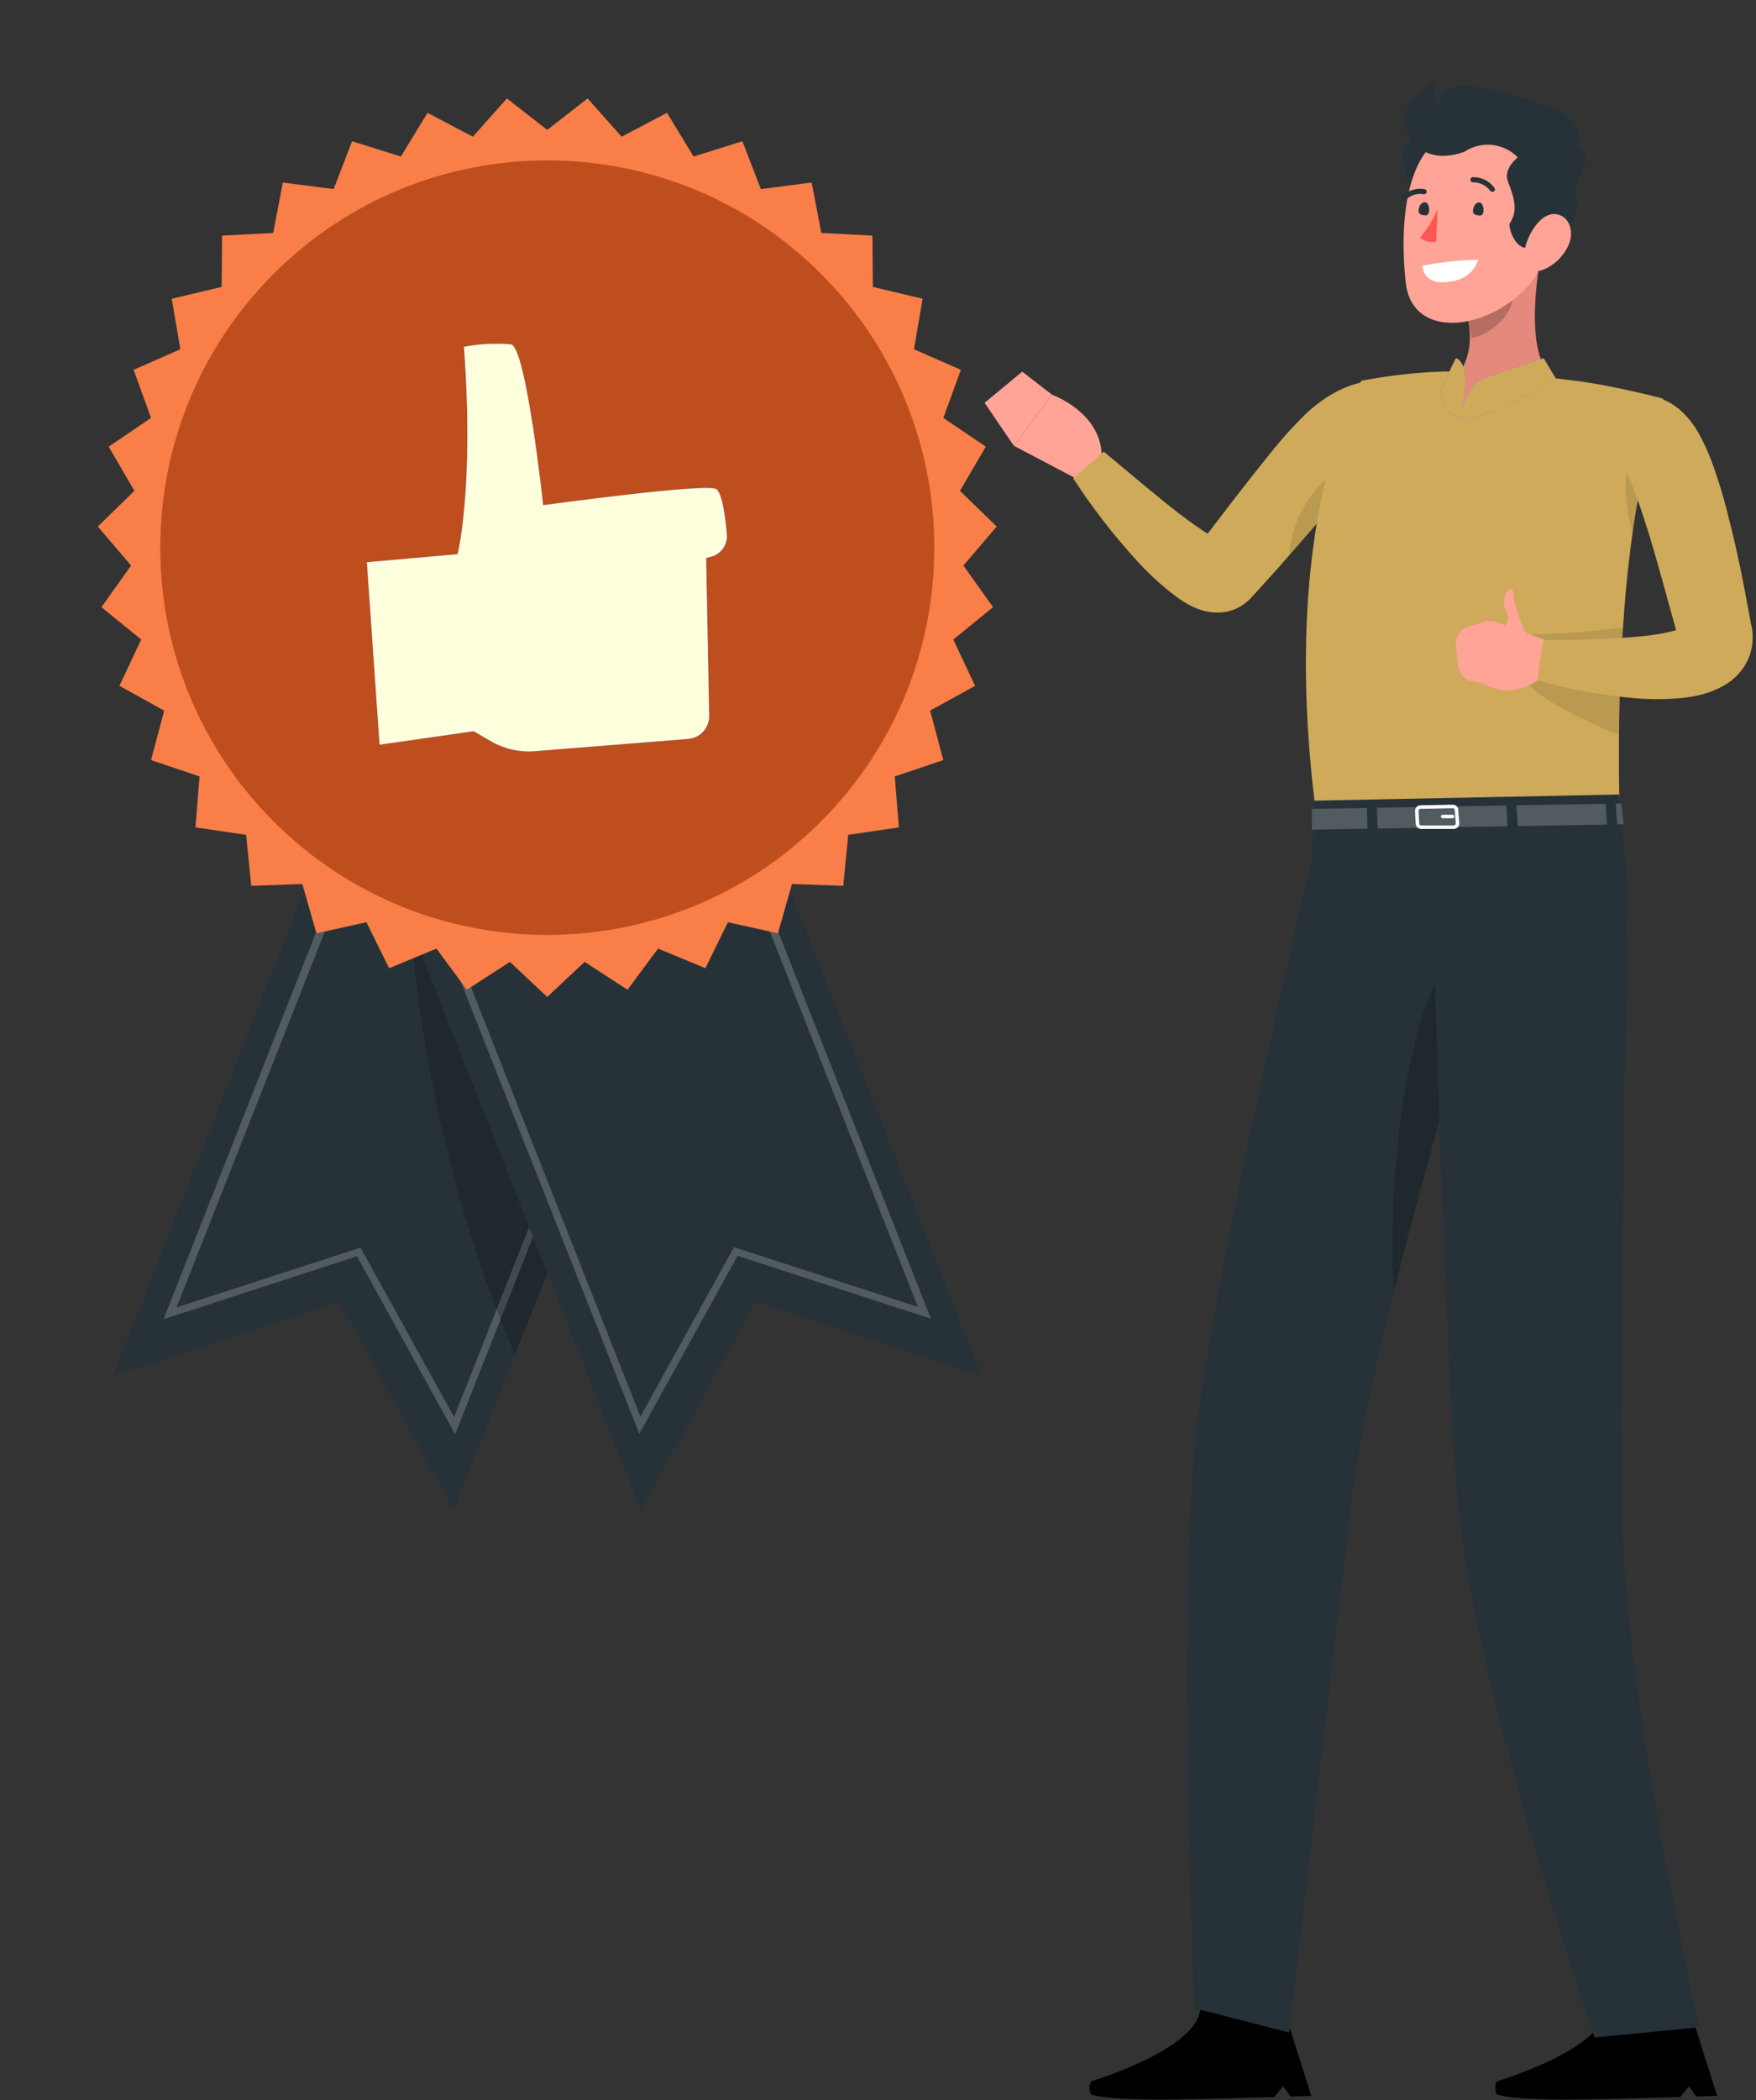 
<svg width="373" height="446" viewBox="0 0 373 446" fill="none" xmlns="http://www.w3.org/2000/svg">
<rect x="0" y="0" width="373" height="446" fill="#333333" stroke="none"/>
<path d="M144.244 199.386L143.987 200.06L109.371 287.758L96.366 320.75L71.962 276.547L23.956 292.159L71.865 170.795L102.275 182.81L142.414 198.679L144.244 199.386Z" fill="#263238"/>
<g opacity="0.2">
<path d="M96.688 304.591L75.815 266.782L34.745 280.145L76.201 175.004L138.143 199.45L96.688 304.591ZM76.586 264.95L96.463 300.929L136.056 200.542L77.1 177.284L37.507 277.639L76.586 264.95Z" fill="white"/>
</g>
<path opacity="0.2" d="M143.987 200.06L109.371 287.758C96.483 257.138 88.882 224.552 86.894 191.387L102.403 182.842L142.542 198.711L143.987 200.06Z" fill="black"/>
<path d="M136.12 320.75L160.525 276.547L208.531 292.159L160.621 170.795L88.242 199.386L136.12 320.75Z" fill="#263238"/>
<g opacity="0.2">
<path d="M94.343 199.546L156.286 175.004L197.742 280.049L156.671 266.685L135.799 304.495L94.343 199.546ZM194.98 277.543L155.387 177.188L96.431 200.446L136.024 300.833L155.901 264.854L194.98 277.543Z" fill="white"/>
</g>
<path d="M116.243 27.587L124.817 20.905L132.042 29.033L141.675 23.957L147.327 33.241L157.699 29.997L161.616 40.148L172.406 38.766L174.461 49.464L185.315 50.042L185.411 60.932L195.975 63.438L194.145 74.167L204.1 78.536L200.375 88.751L209.398 94.855L203.907 104.235L211.71 111.816L204.645 120.104L210.939 128.938L202.494 135.813L207.118 145.642L197.581 150.911L200.375 161.415L190.067 164.885L190.934 175.71L180.177 177.284L179.117 188.11L168.231 187.725L165.245 198.197L154.616 195.852L149.832 205.618L139.781 201.442L133.294 210.179L124.175 204.268L116.243 211.721L108.312 204.268L99.16 210.179L92.706 201.442L82.655 205.618L77.838 195.852L67.209 198.197L64.223 187.725L53.369 188.11L52.278 177.284L41.52 175.71L42.387 164.885L32.08 161.415L34.873 150.911L25.368 145.642L29.992 135.813L21.547 128.938L27.841 120.104L20.776 111.816L28.547 104.235L23.088 94.855L32.08 88.751L28.387 78.536L38.309 74.167L36.479 63.438L47.076 60.932L47.172 50.042L58.026 49.464L60.081 38.766L70.87 40.148L74.788 29.997L85.16 33.241L90.811 23.957L100.445 29.033L107.67 20.905L116.243 27.587Z" fill="#F97E48"/>
<path d="M174.383 174.451C206.486 142.336 206.486 90.266 174.383 58.15C142.28 26.035 90.231 26.035 58.128 58.15C26.025 90.266 26.025 142.336 58.127 174.451C90.231 206.567 142.28 206.567 174.383 174.451Z" fill="#BE4E1E"/>
<path d="M77.934 119.397L97.201 117.695C97.201 117.695 100.766 103.721 98.55 73.653C101.85 73.018 105.221 72.845 108.569 73.139C111.78 73.846 115.376 107.287 115.376 107.287C115.376 107.287 150.185 102.5 152.144 103.881C153.428 104.749 154.07 109.889 154.391 113.519C154.47 114.545 154.194 115.568 153.61 116.416C153.025 117.264 152.168 117.885 151.18 118.177L149.992 118.498L150.634 151.971C150.662 153.215 150.211 154.422 149.375 155.343C148.538 156.264 147.379 156.828 146.139 156.918L113.578 159.52C110.355 159.771 107.132 159.043 104.33 157.432L100.605 155.28L80.632 158.139L77.934 119.397Z" fill="#407BFF"/>
<path d="M77.934 119.397L97.201 117.695C97.201 117.695 100.766 103.721 98.55 73.653C101.85 73.018 105.221 72.845 108.569 73.139C111.78 73.846 115.376 107.287 115.376 107.287C115.376 107.287 150.185 102.5 152.144 103.881C153.428 104.749 154.07 109.889 154.391 113.519C154.47 114.545 154.194 115.568 153.61 116.416C153.025 117.264 152.168 117.885 151.18 118.177L149.992 118.498L150.634 151.971C150.662 153.215 150.211 154.422 149.375 155.343C148.538 156.264 147.379 156.828 146.139 156.918L113.578 159.52C110.355 159.771 107.132 159.043 104.33 157.432L100.605 155.28L80.632 158.139L77.934 119.397Z" fill="#FEFFDD"/>
<path d="M229.05 101.87L215.331 94.656L223.483 83.82C223.483 83.82 233.772 87.523 234.012 96.588L229.05 101.87Z" fill="#FFA496"/>
<path d="M209.141 85.544L217.134 78.921L223.483 83.836L215.347 94.656L209.141 85.544Z" fill="#FFA496"/>
<path d="M293.803 97.944C292.994 98.163 292.22 98.496 291.505 98.934C290.559 99.525 289.691 100.233 288.921 101.04C288.091 101.854 287.198 102.78 286.289 103.769C285.029 105.11 283.72 106.594 282.444 108.078C279.621 111.27 276.733 114.653 273.798 117.989C272.091 119.952 270.336 121.915 268.581 123.846L266.795 125.809L265.63 127.085C264.802 127.97 263.811 128.685 262.711 129.192C262.198 129.432 261.664 129.624 261.115 129.766C260.634 129.894 260.143 129.985 259.648 130.038C258.27 130.163 256.881 130.039 255.548 129.671C254.719 129.435 253.913 129.125 253.139 128.745C252.025 128.177 250.958 127.521 249.948 126.782C246.787 124.419 243.869 121.746 241.238 118.803C236.345 113.424 231.901 107.655 227.95 101.551L234.458 95.901C239.739 100.322 245.083 104.87 250.331 108.956C251.639 109.977 252.964 110.951 254.272 111.844C255.021 112.387 255.787 112.898 256.521 113.345C260.701 107.871 264.832 102.445 269.283 96.939C271.642 93.924 274.183 91.057 276.893 88.353C278.595 86.67 280.485 85.186 282.524 83.932C284.816 82.562 287.316 81.575 289.926 81.012L293.803 97.944Z" fill="#CEAA5A"/>
<path opacity="0.1" d="M286.289 103.769C285.029 105.11 283.72 106.594 282.444 108.078C279.621 111.27 276.733 114.653 273.798 117.989C274.094 114.287 275.215 110.699 277.079 107.487C278.942 104.276 281.5 101.522 284.566 99.428C285.447 100.733 286.035 102.214 286.289 103.769Z" fill="black"/>
<path d="M353.29 84.666C351.771 89.047 350.509 93.512 349.509 98.04C348.425 102.828 347.547 107.839 346.813 112.866C346.654 114.031 346.494 115.18 346.351 116.345C345.633 122.026 345.106 127.708 344.756 133.166C344.548 136.166 344.373 139.102 344.245 141.943C344.038 147.018 343.926 151.79 343.894 156.035C343.894 158.668 343.894 161.11 343.894 163.296C343.894 170.797 344.213 175.473 344.213 175.473H279.924C270.815 110.264 289.192 80.852 289.192 80.852C294.02 79.934 298.9 79.322 303.805 79.017C304.842 79.017 305.895 78.905 306.995 78.889C315.701 78.976 324.393 79.568 333.03 80.66C334.626 80.836 336.317 81.075 337.928 81.331C346.048 82.703 353.29 84.666 353.29 84.666Z" fill="#CEAA5A"/>
<path d="M231.906 441.94C231.906 441.94 253.314 435.557 254.878 427.194C254.904 426.996 254.971 426.805 255.075 426.634C255.178 426.463 255.316 426.316 255.479 426.2C255.642 426.085 255.828 426.004 256.023 425.964C256.219 425.924 256.421 425.924 256.617 425.965L272.155 428.567C272.523 428.629 272.866 428.791 273.148 429.036C273.429 429.281 273.638 429.599 273.75 429.955L278.536 445.084L274.133 445.212L272.538 443.042L270.703 445.324C246.774 446.074 236.516 446.138 231.746 444.797C230.917 442.706 231.906 441.94 231.906 441.94Z" fill="black"/>
<path d="M318.114 441.94C318.114 441.94 339.523 435.557 341.086 427.194C341.111 426.997 341.176 426.806 341.278 426.635C341.38 426.464 341.516 426.317 341.678 426.201C341.84 426.085 342.024 426.005 342.219 425.964C342.414 425.924 342.615 425.924 342.809 425.965L358.363 428.567C358.731 428.629 359.075 428.791 359.356 429.036C359.638 429.281 359.846 429.599 359.958 429.955L364.744 445.084L360.357 445.212L358.762 443.042L356.912 445.324C332.982 446.074 322.725 446.138 317.955 444.797C317.109 442.706 318.114 441.94 318.114 441.94Z" fill="black"/>
<path d="M323.618 178.234C323.491 178.617 319.646 190.682 314.461 207.981L313.568 211.014C311.127 219.248 308.431 228.569 305.719 238.144C302.401 249.906 299.067 262.274 296.148 274.115C291.888 291.239 288.442 307.262 287.07 318.801C282.588 356.735 273.862 431.631 273.862 431.631L253.697 426.46C253.697 426.46 250.012 345.356 253.841 306.608C256.282 281.983 267.225 231.856 274.388 200.704C278.041 184.745 280.769 173.717 280.769 173.717L303.933 176.127L323.618 178.234Z" fill="#263238"/>
<path opacity="0.2" d="M296.116 274.163C301.492 252.587 308.144 229.287 313.568 211.046L309.325 201.327C298.365 213.599 294.552 252.762 296.116 274.163Z" fill="black"/>
<path d="M361.011 430.514L338.678 432.684C338.678 432.684 312.882 357.581 309.58 318.29C308.144 301.198 306.772 268.131 305.751 238.192C304.985 216.264 304.411 196.028 304.156 184.968C304.012 179.431 303.932 176.191 303.932 176.191L323.714 178.25L344.851 178.984C344.851 178.984 345.84 183.851 345.537 204.438C345.075 236.357 343.942 292.676 344.612 322.918C345.362 362.018 361.011 430.514 361.011 430.514Z" fill="#263238"/>
<path d="M327.431 53.403L311.67 67.271C313.408 73.766 310.824 79.862 307.681 81.075L310.026 87.571L329.505 80.07C324.512 74.899 325.931 61.797 327.431 53.403Z" fill="#E4897B"/>
<path opacity="0.2" d="M321.002 59.036L311.67 67.175C312.095 68.691 312.393 70.239 312.563 71.803C316.12 71.261 320.97 67.303 321.273 63.552C321.459 62.043 321.367 60.512 321.002 59.036Z" fill="black"/>
<path d="M327.909 76.096C327.909 76.096 315.849 79.894 314.142 80.884C312.435 81.873 310.457 86.693 310.457 86.693C310.457 86.693 311.781 81.746 311.111 78.921C310.441 76.096 309.229 76.096 309.229 76.096L306.134 82.48C306.134 82.48 305.496 87.954 310.457 88.752C315.418 89.55 330.494 80.437 330.494 80.437L327.909 76.096Z" fill="#407BFF"/>
<path d="M327.909 76.096C327.909 76.096 315.849 79.894 314.142 80.884C312.435 81.873 310.457 86.693 310.457 86.693C310.457 86.693 311.781 81.746 311.111 78.921C310.441 76.096 309.229 76.096 309.229 76.096L306.134 82.48C306.134 82.48 305.496 87.954 310.457 88.752C315.418 89.55 330.494 80.437 330.494 80.437L327.909 76.096Z" fill="#CEAA5A"/>
<path d="M299.099 30.214C296.259 33.581 299.545 37.874 299.418 41.162C299.29 44.45 298.716 48.742 302.927 44.21C307.139 39.678 303.534 25.554 299.099 30.214Z" fill="#263238"/>
<path d="M328.532 44.593C327.112 55.573 328.532 57.44 322.613 62.675C313.648 70.558 299.833 71.308 298.588 60.01C297.472 49.828 297.647 31.539 308.75 27.964C311.208 27.176 313.825 27.025 316.357 27.523C318.889 28.022 321.254 29.155 323.229 30.816C325.205 32.477 326.728 34.612 327.655 37.021C328.582 39.43 328.884 42.035 328.532 44.593Z" fill="#FFA496"/>
<path d="M326.904 51.982C321.943 54.982 320.332 48.008 320.683 47.466C322.182 45.104 322.103 43.093 320.316 38.577C318.529 34.06 327.574 28.842 334.147 30.789C340.209 32.592 334.147 37.316 334.865 41.258C336.253 48.28 330.893 49.572 326.904 51.982Z" fill="#263238"/>
<path d="M302.146 56.435C306.073 55.658 310.06 55.23 314.063 55.158C313.105 57.632 311.239 59.706 306.724 59.946C302.21 60.185 302.146 56.435 302.146 56.435Z" fill="white"/>
<path d="M333.062 52.301C331.962 54.612 330.022 56.415 327.638 57.344C324.607 58.43 323.171 55.429 324.065 52.174C324.878 49.237 327.447 45.136 330.446 45.471C333.445 45.806 334.514 49.349 333.062 52.301Z" fill="#FFA496"/>
<path d="M315.115 44.833C315.02 45.758 314.573 45.822 313.967 45.742C313.361 45.662 312.786 45.503 312.898 44.577C313.01 43.651 313.568 42.981 314.174 42.981C314.78 42.981 315.211 43.891 315.115 44.833Z" fill="#263238"/>
<path d="M303.566 44.785C303.47 45.726 303.023 45.774 302.417 45.71C301.811 45.646 301.236 45.471 301.348 44.529C301.46 43.588 302.018 42.933 302.64 42.933C303.262 42.933 303.661 43.843 303.566 44.785Z" fill="#263238"/>
<path d="M305.368 44.481C304.406 46.644 303.15 48.663 301.635 50.482C302.112 50.861 302.666 51.132 303.259 51.275C303.851 51.419 304.468 51.431 305.065 51.312L305.368 44.481Z" fill="#FF5652"/>
<path d="M317.125 40.715C317.224 40.702 317.317 40.663 317.397 40.603C317.498 40.502 317.555 40.364 317.555 40.22C317.555 40.077 317.498 39.939 317.397 39.837C316.867 39.127 316.175 38.555 315.378 38.169C314.581 37.783 313.703 37.594 312.818 37.619C312.745 37.625 312.674 37.645 312.61 37.679C312.545 37.714 312.488 37.76 312.442 37.817C312.396 37.873 312.361 37.939 312.341 38.009C312.321 38.079 312.315 38.153 312.324 38.225C312.34 38.371 312.412 38.504 312.526 38.597C312.639 38.689 312.784 38.734 312.93 38.72C313.628 38.718 314.318 38.878 314.943 39.188C315.569 39.498 316.114 39.95 316.535 40.508C316.597 40.603 316.688 40.675 316.795 40.712C316.902 40.75 317.018 40.751 317.125 40.715Z" fill="#263238"/>
<path d="M298.078 42.598C298.164 42.621 298.255 42.621 298.342 42.598C298.428 42.576 298.508 42.532 298.572 42.471C299.057 41.971 299.656 41.598 300.318 41.384C300.98 41.17 301.684 41.121 302.369 41.242C302.513 41.275 302.664 41.251 302.79 41.173C302.915 41.095 303.005 40.971 303.039 40.827C303.073 40.683 303.048 40.532 302.97 40.406C302.892 40.28 302.768 40.191 302.624 40.157C301.765 40.008 300.882 40.067 300.05 40.328C299.218 40.589 298.46 41.044 297.839 41.657C297.736 41.761 297.679 41.901 297.679 42.048C297.679 42.194 297.736 42.334 297.839 42.439C297.901 42.514 297.984 42.569 298.078 42.598Z" fill="#263238"/>
<path d="M311.175 32.161C311.175 32.161 302.864 35.848 299.195 28.586C295.525 21.325 305.368 17 305.368 17C305.004 17.794 304.816 18.656 304.816 19.529C304.816 20.403 305.004 21.265 305.368 22.059C305.368 22.059 307.043 16.793 313.999 18.484C320.954 20.176 332.025 22.346 334.322 26.049C334.907 26.924 335.261 27.933 335.353 28.982C335.445 30.03 335.272 31.085 334.849 32.049L323.491 34.794C322.855 33.812 322.032 32.965 321.069 32.301C320.106 31.637 319.022 31.169 317.878 30.925C316.735 30.68 315.554 30.663 314.404 30.876C313.254 31.088 312.156 31.524 311.175 32.161Z" fill="#263238"/>
<path d="M279.158 170.031L278.663 182.24L345.521 193.028C345.521 182.463 343.926 168.722 343.926 168.722L279.158 170.031Z" fill="#263238"/>
<path d="M343.511 175.074L344.883 175.042L344.421 170.621L343.192 170.637L343.511 175.074Z" fill="#263238"/>
<path d="M292.654 175.952L320.252 175.473L319.965 171.052L292.462 171.531L292.654 175.952Z" fill="#263238"/>
<path d="M290.341 171.579L278.663 171.77V176.191L290.484 175.984L290.341 171.579Z" fill="#263238"/>
<path d="M341.07 170.685L322.087 171.004L322.422 175.441L341.342 175.106L341.07 170.685Z" fill="#263238"/>
<g opacity="0.2">
<path d="M343.511 175.074L344.883 175.042L344.421 170.621L343.192 170.637L343.511 175.074Z" fill="white"/>
<path d="M292.654 175.952L320.252 175.473L319.965 171.052L292.462 171.531L292.654 175.952Z" fill="white"/>
<path d="M290.341 171.579L278.663 171.77V176.191L290.484 175.984L290.341 171.579Z" fill="white"/>
<path d="M341.07 170.685L322.087 171.004L322.422 175.441L341.342 175.106L341.07 170.685Z" fill="white"/>
</g>
<path d="M300.949 172.217L301.093 174.898C301.101 175.104 301.189 175.299 301.338 175.442C301.486 175.585 301.684 175.665 301.891 175.664H308.798C308.908 175.665 309.018 175.642 309.119 175.598C309.22 175.554 309.311 175.49 309.386 175.409C309.461 175.328 309.518 175.232 309.554 175.128C309.59 175.023 309.605 174.913 309.596 174.803L309.388 172.01C309.376 171.804 309.284 171.611 309.133 171.471C308.981 171.331 308.781 171.255 308.575 171.26L301.731 171.387C301.625 171.389 301.52 171.413 301.423 171.456C301.326 171.499 301.239 171.561 301.166 171.638C301.093 171.715 301.036 171.806 300.999 171.906C300.962 172.005 300.945 172.111 300.949 172.217Z" stroke="white" stroke-width="0.75" stroke-miterlimit="10"/>
<path d="M306.453 173.398H308.543" stroke="white" stroke-width="0.75" stroke-linecap="round" stroke-linejoin="round"/>
<path opacity="0.1" d="M349.493 98.088C348.409 102.875 347.531 107.887 346.797 112.914C345.438 108.556 345.009 103.962 345.537 99.428C346.66 98.535 348.059 98.061 349.493 98.088Z" fill="black"/>
<path opacity="0.1" d="M344.708 133.214C344.5 136.214 344.325 139.15 344.197 141.991C343.99 147.066 343.878 151.838 343.846 156.083C337.114 153.29 324.926 147.768 323.491 143.459C321.496 137.475 324.799 134.73 324.799 134.73C331.46 134.641 338.109 134.134 344.708 133.214Z" fill="black"/>
<path d="M315.259 132.048L311.861 133.07C311.019 133.323 310.294 133.865 309.812 134.601C309.331 135.336 309.124 136.218 309.229 137.092L309.739 141.528C309.846 142.316 310.2 143.05 310.75 143.624C311.301 144.198 312.019 144.582 312.802 144.72L314.844 145.087C316.931 146.332 319.383 146.821 321.788 146.472C324.193 146.124 326.405 144.958 328.053 143.172L328.149 135.895L317.62 132.048C316.854 131.793 316.025 131.793 315.259 132.048Z" fill="#FFA496"/>
<path d="M324.799 135.735C324.799 135.735 321.608 129.894 321.512 126.367C321.417 122.84 318.322 126.958 319.917 129.559C320.313 130.296 320.411 131.157 320.191 131.964C319.971 132.772 319.451 133.464 318.737 133.9L324.799 135.735Z" fill="#FFA496"/>
<path d="M372.242 134.123L372.13 133.293L371.971 132.703L371.843 132.033L371.604 130.692C370.312 123.51 368.86 116.329 366.994 109.131C366.065 105.345 364.92 101.615 363.564 97.96C362.768 95.83 361.808 93.765 360.692 91.784C359.899 90.401 358.94 89.12 357.837 87.97C357.036 87.138 356.136 86.409 355.157 85.799C353.927 85.046 352.578 84.506 351.169 84.203C349.812 85.004 348.654 86.1 347.778 87.409C346.903 88.719 346.333 90.208 346.112 91.768C345.347 94.672 345.168 97.699 345.585 100.673C346.208 101.833 346.742 103.039 347.18 104.28C348.281 107.184 349.334 110.456 350.371 113.759C352.333 120.287 354.152 127.053 356.018 133.82C355.221 134.059 354.311 134.267 353.354 134.458C351.771 134.763 350.174 134.987 348.568 135.129C341.964 135.799 334.785 135.895 327.83 135.927L326.522 144.433C333.803 146.547 341.291 147.874 348.855 148.39C350.802 148.486 352.796 148.534 354.87 148.39C357.135 148.324 359.387 148.013 361.586 147.465C362.998 147.089 364.362 146.553 365.654 145.869C367.589 144.892 369.238 143.429 370.439 141.624C371.202 140.468 371.743 139.18 372.035 137.826C372.292 136.609 372.362 135.361 372.242 134.123Z" fill="#CEAA5A"/>
</svg>
